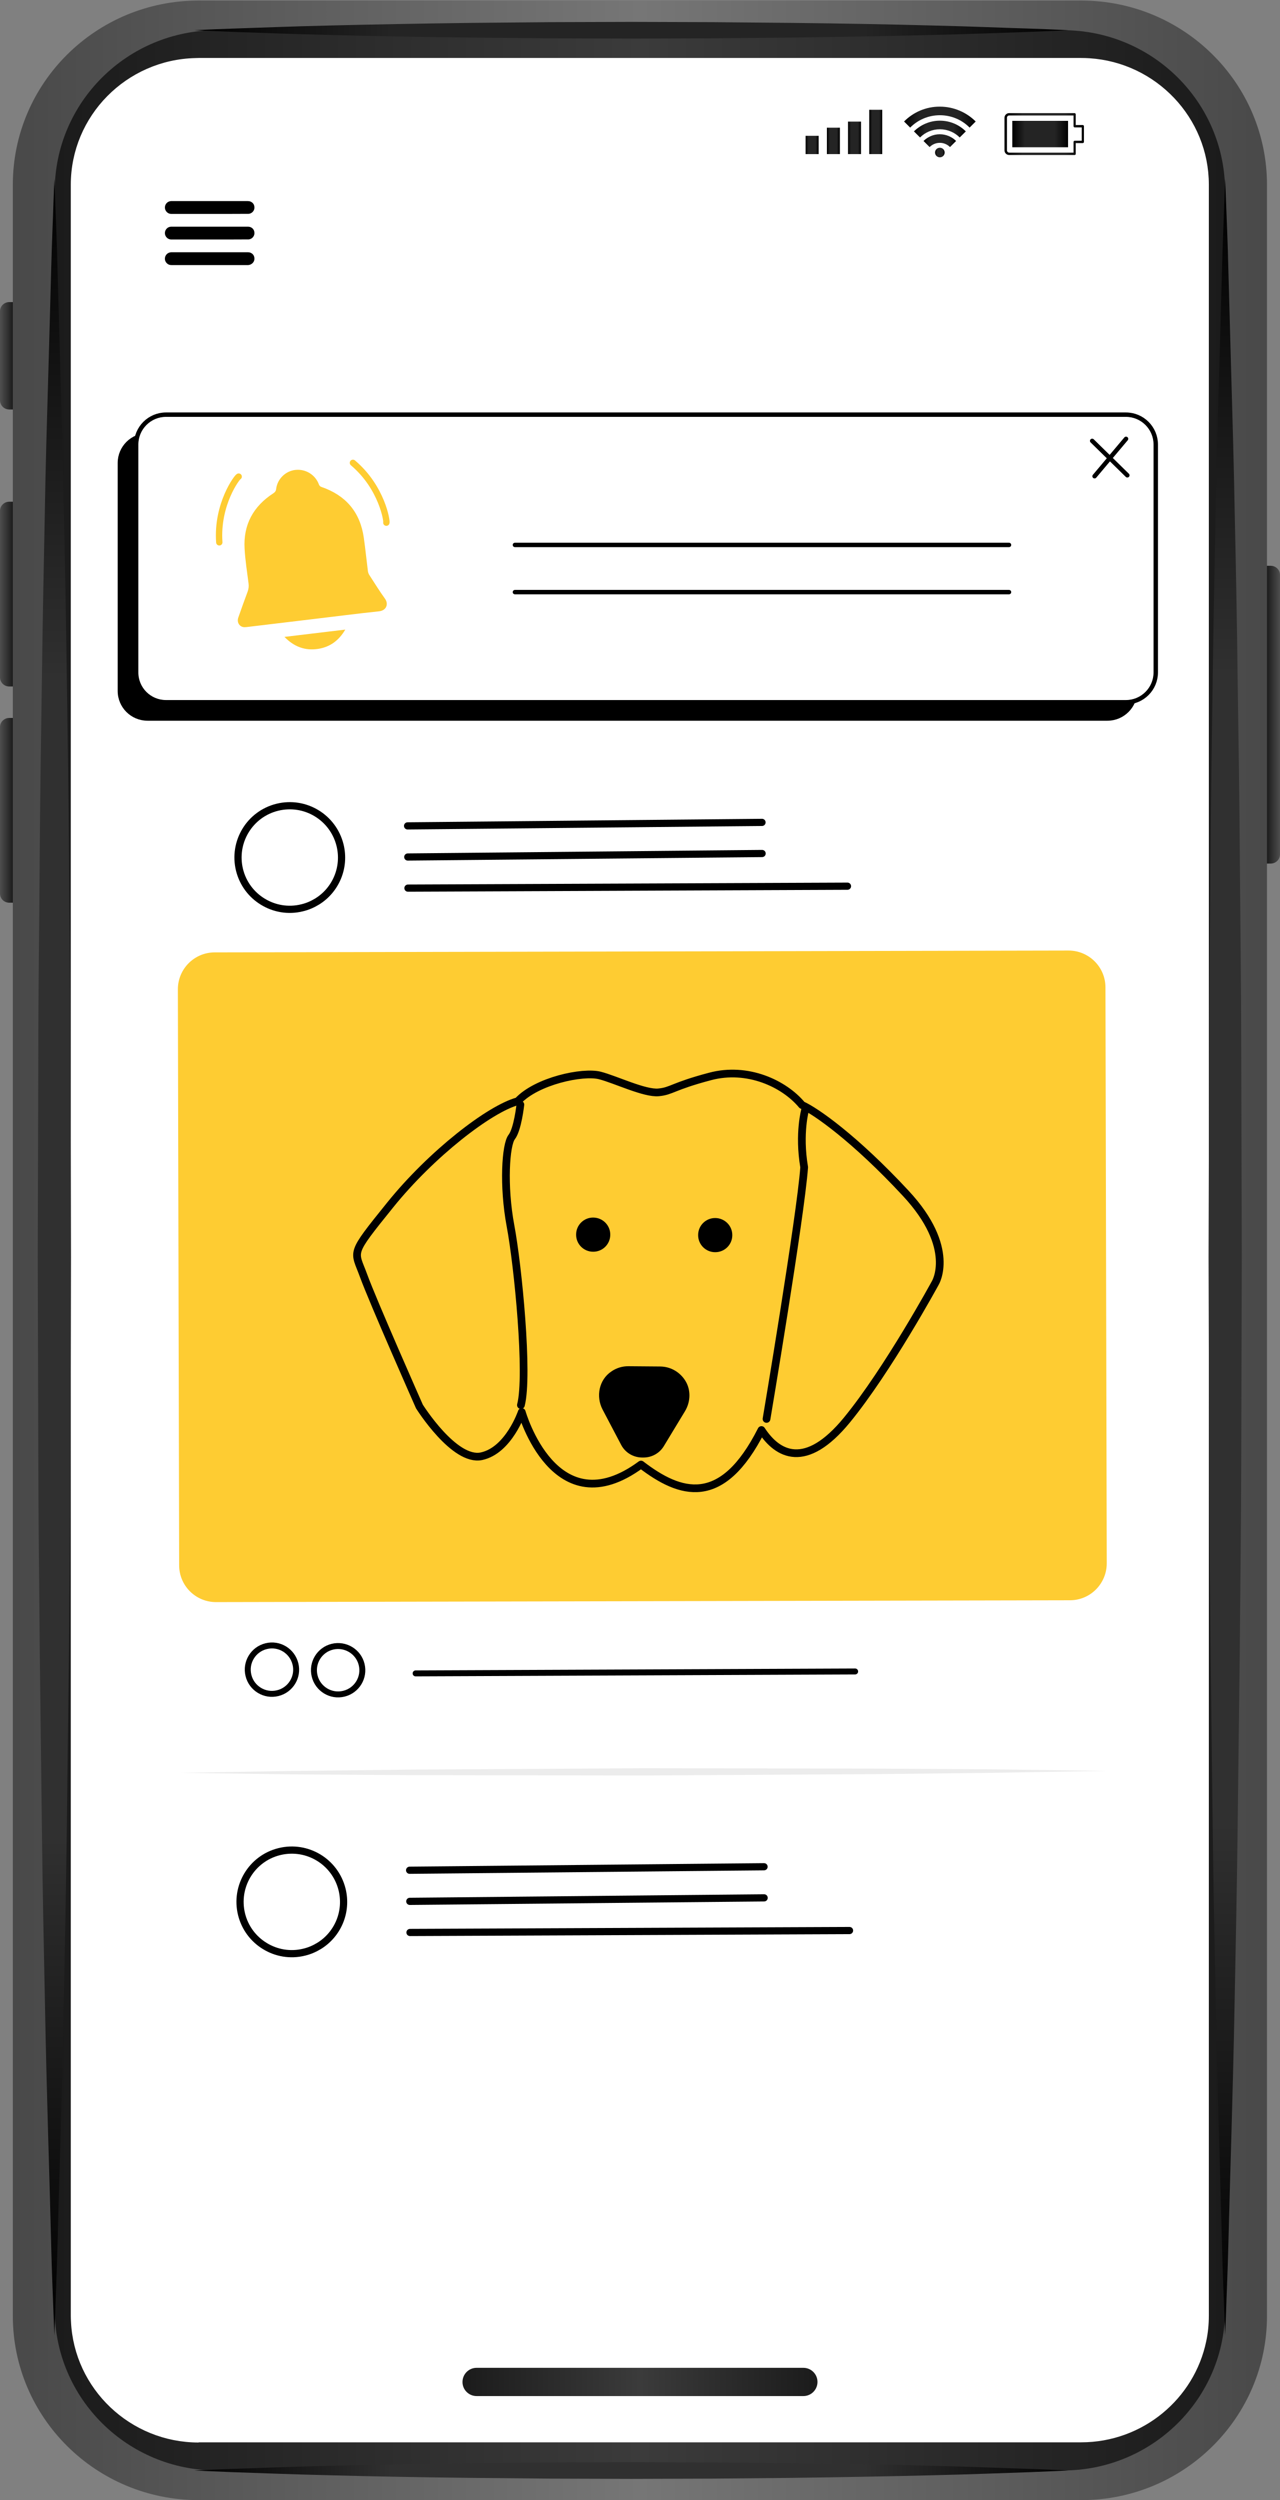 <svg width="276" height="539" viewBox="0 0 276 539" fill="none" xmlns="http://www.w3.org/2000/svg">
    <rect x="0" y="0" width="276" height="539" fill="#808080" stroke="none"/>
    <path
        d="M274.01 186.175H272.557V121.98H274.01C275.104 121.98 276 122.856 276 123.951V184.185C276 185.299 275.104 186.175 274.01 186.175Z"
        fill="url(#paint0_linear_13_4)" />
    <path
        d="M1.99 147.997H3.443V108.166H1.99C0.895 108.166 -0 109.042 -0 110.136V146.006C-0 147.121 0.876 147.997 1.99 147.997Z"
        fill="url(#paint1_linear_13_4)" />
    <path
        d="M1.99 88.28H3.443V65.13H1.99C0.895 65.13 -0 66.006 -0 67.101V86.29C-0 87.384 0.876 88.28 1.99 88.28Z"
        fill="url(#paint2_linear_13_4)" />
    <path
        d="M1.99 194.615H3.443V154.784H1.99C0.895 154.784 -0 155.66 -0 156.755V192.625C-0 193.739 0.876 194.615 1.99 194.615Z"
        fill="url(#paint3_linear_13_4)" />
    <path
        d="M233.15 539H42.828C20.697 539 2.765 521.205 2.765 499.269V39.85C2.765 17.894 20.697 0.119 42.828 0.119H233.13C255.261 0.119 273.193 17.914 273.193 39.85V499.269C273.213 521.224 255.261 539 233.15 539Z"
        fill="url(#paint4_linear_13_4)" />
    <path
        d="M229.17 532.61H46.788C27.464 532.61 11.801 517.084 11.801 497.895V41.224C11.801 22.055 27.464 6.508 46.788 6.508H229.17C248.495 6.508 264.157 22.035 264.157 41.224V497.915C264.177 517.084 248.515 532.61 229.17 532.61Z"
        fill="url(#paint5_linear_13_4)" />
    <path
        d="M42.829 526.579C28.062 526.579 15.961 514.974 15.304 500.483C15.284 500.085 15.265 499.667 15.265 499.249V39.83C15.265 24.981 27.265 12.858 42.152 12.52C42.371 12.52 42.59 12.5 42.809 12.5H233.111C233.728 12.5 234.325 12.52 234.942 12.56C249.272 13.495 260.656 25.379 260.656 39.81V499.229C260.656 501.12 260.476 502.951 260.098 504.723C257.531 517.164 246.406 526.539 233.111 526.539H42.829V526.579Z"
        fill="white" />
    <path
        d="M264.18 503.509C264.18 503.509 264.12 501.697 263.981 498.293C263.861 494.89 263.622 489.893 263.483 483.543C263.184 470.824 262.528 452.65 262.13 430.873C261.911 419.965 261.652 408.161 261.513 395.681C261.353 383.2 261.194 370.022 261.035 356.407C260.936 342.792 260.737 328.699 260.717 314.406C260.677 300.114 260.637 285.583 260.597 271.032C260.637 256.501 260.677 241.97 260.717 227.658C260.717 213.366 260.936 199.273 261.015 185.658C261.095 172.042 261.314 158.865 261.493 146.384C261.652 133.904 261.891 122.1 262.11 111.191C262.289 100.283 262.587 90.291 262.846 81.453C263.105 72.595 263.304 64.871 263.483 58.522C263.642 52.152 263.881 47.155 263.981 43.772C264.1 40.368 264.18 38.556 264.18 38.556C264.18 38.556 264.259 40.368 264.379 43.772C264.498 47.175 264.737 52.172 264.876 58.522C265.055 64.871 265.274 72.595 265.513 81.453C265.772 90.311 266.05 100.303 266.249 111.191C266.488 122.1 266.727 133.904 266.866 146.384C267.045 158.865 267.264 172.042 267.344 185.658C267.443 199.293 267.642 213.366 267.642 227.658C267.682 241.951 267.722 256.482 267.762 271.032C267.722 285.563 267.682 300.094 267.642 314.406C267.623 328.699 267.424 342.792 267.324 356.407C267.165 370.042 266.986 383.2 266.846 395.681C266.687 408.161 266.448 419.965 266.229 430.873C265.831 452.67 265.175 470.844 264.876 483.543C264.717 489.893 264.478 494.89 264.379 498.293C264.239 501.697 264.18 503.509 264.18 503.509Z"
        fill="url(#paint6_linear_13_4)" />
    <path
        d="M11.721 503.509C11.721 503.509 11.661 501.697 11.522 498.293C11.403 494.89 11.164 489.893 11.024 483.543C10.726 470.824 10.069 452.65 9.671 430.873C9.452 419.965 9.194 408.161 9.054 395.681C8.895 383.2 8.736 370.022 8.577 356.407C8.477 342.792 8.278 328.699 8.258 314.406C8.218 300.114 8.179 285.583 8.139 271.032C8.179 256.501 8.218 241.97 8.258 227.658C8.258 213.366 8.477 199.273 8.557 185.658C8.636 172.042 8.855 158.865 9.034 146.384C9.194 133.904 9.432 122.1 9.651 111.191C9.83 100.283 10.129 90.291 10.388 81.453C10.646 72.595 10.845 64.871 11.024 58.522C11.184 52.152 11.423 47.155 11.522 43.772C11.642 40.368 11.721 38.556 11.721 38.556C11.721 38.556 11.801 40.368 11.92 43.772C12.04 47.175 12.278 52.172 12.418 58.522C12.597 64.871 12.816 72.595 13.055 81.453C13.313 90.311 13.592 100.303 13.791 111.191C14.03 122.1 14.249 133.904 14.408 146.384C14.587 158.865 14.806 172.042 14.886 185.658C14.985 199.293 15.184 213.366 15.184 227.658C15.224 241.951 15.264 256.482 15.303 271.032C15.264 285.563 15.224 300.094 15.184 314.406C15.164 328.699 14.965 342.792 14.866 356.407C14.706 370.042 14.527 383.2 14.388 395.681C14.229 408.161 13.99 419.965 13.771 430.873C13.373 452.67 12.716 470.844 12.418 483.543C12.258 489.893 12.02 494.89 11.92 498.293C11.781 501.697 11.721 503.509 11.721 503.509Z"
        fill="url(#paint7_linear_13_4)" />
    <path
        d="M41.914 6.509C41.914 6.509 44.859 6.349 50.014 6.17C55.169 6.011 62.512 5.692 71.369 5.493C80.205 5.274 90.494 5.075 101.54 4.936C107.053 4.876 112.765 4.836 118.556 4.777C124.348 4.757 130.239 4.737 136.13 4.717C142.021 4.737 147.912 4.757 153.703 4.777C159.494 4.836 165.206 4.876 170.719 4.936C181.765 5.055 192.074 5.254 200.89 5.493C209.727 5.692 217.091 6.031 222.245 6.17C227.4 6.349 230.345 6.509 230.345 6.509C230.345 6.509 227.4 6.668 222.245 6.867C217.091 7.026 209.747 7.345 200.89 7.544C192.054 7.763 181.765 7.962 170.719 8.101C165.206 8.161 159.494 8.2 153.703 8.26C147.912 8.28 142.021 8.3 136.13 8.32C130.239 8.3 124.348 8.28 118.556 8.26C112.765 8.2 107.053 8.161 101.54 8.101C90.494 7.982 80.185 7.782 71.369 7.544C62.532 7.345 55.169 7.026 50.014 6.867C44.859 6.668 41.914 6.509 41.914 6.509Z"
        fill="url(#paint8_linear_13_4)" />
    <path
        d="M41.914 532.61C41.914 532.61 44.859 532.451 50.014 532.272C55.169 532.113 62.512 531.794 71.369 531.595C80.205 531.376 90.494 531.177 101.54 531.038C107.053 530.978 112.765 530.938 118.556 530.878C124.348 530.859 130.239 530.839 136.13 530.819C142.021 530.839 147.912 530.859 153.703 530.878C159.494 530.938 165.206 530.978 170.719 531.038C181.765 531.157 192.074 531.356 200.89 531.595C209.727 531.794 217.091 532.133 222.245 532.272C227.4 532.451 230.345 532.61 230.345 532.61C230.345 532.61 227.4 532.769 222.245 532.968C217.091 533.128 209.747 533.446 200.89 533.645C192.054 533.864 181.765 534.063 170.719 534.203C165.206 534.262 159.494 534.302 153.703 534.362C147.912 534.382 142.021 534.402 136.13 534.422C130.239 534.402 124.348 534.382 118.556 534.362C112.765 534.302 107.053 534.262 101.54 534.203C90.494 534.083 80.185 533.884 71.369 533.645C62.532 533.446 55.169 533.128 50.014 532.968C44.859 532.769 41.914 532.61 41.914 532.61Z"
        fill="url(#paint9_linear_13_4)" />
    <path
        d="M46.59 345.399L230.703 345.001C235.101 345.001 238.644 341.418 238.644 337.039L238.365 212.869C238.365 208.47 234.783 204.926 230.404 204.926L46.291 205.324C41.893 205.324 38.351 208.907 38.351 213.287L38.629 337.457C38.629 341.856 42.192 345.399 46.59 345.399Z"
        fill="#FECC32" />
    <path
        d="M38.73 382.205L63.727 381.787L88.724 381.508L138.717 381.209L188.711 381.289L213.708 381.448L238.704 381.787L213.708 382.205L188.711 382.483L138.717 382.782L88.724 382.702L63.727 382.543L38.73 382.205Z"
        fill="#ECECEC" />
    <path d="M88.324 403.205L164.748 402.449" stroke="black" stroke-width="1.552" stroke-miterlimit="10"
        stroke-linecap="round" stroke-linejoin="round" />
    <path d="M88.364 409.913L164.767 409.157" stroke="black" stroke-width="1.552" stroke-miterlimit="10"
        stroke-linecap="round" stroke-linejoin="round" />
    <path d="M88.405 416.621L183.178 416.203" stroke="black" stroke-width="1.552" stroke-miterlimit="10"
        stroke-linecap="round" stroke-linejoin="round" />
    <path
        d="M68.822 419.508C67.847 420.105 66.772 420.582 65.598 420.861C62.572 421.618 59.528 421.04 57.08 419.527C54.671 418.054 52.821 415.666 52.084 412.7C50.611 406.708 54.254 400.657 60.244 399.184C66.234 397.711 72.265 401.354 73.757 407.345C74.951 412.182 72.822 417.039 68.822 419.508Z"
        stroke="black" stroke-width="1.552" stroke-miterlimit="10" stroke-linecap="round" stroke-linejoin="round" />
    <path
        d="M142.018 235.501C139.013 235.8 132.704 232.715 129.341 231.859C125.659 230.923 115.728 233.013 111.648 237.412C105.578 239.044 93.02 248.758 84.144 259.766C75.267 270.774 76.382 269.48 78.392 275.014C80.402 280.547 90.433 303.22 90.433 303.22C90.433 303.22 97.936 315.203 103.826 313.949C109.717 312.675 112.504 304.414 112.504 304.414C112.504 304.414 119.589 329.475 138.217 315.74C146.655 322.21 155.651 325.195 164.189 308.296C167.672 313.65 173.722 316.974 182.598 306.166C191.475 295.337 201.664 276.606 201.664 276.606C201.664 276.606 206.302 269.082 195.296 257.258C184.31 245.434 175.852 239.522 172.926 238.228C169.085 233.61 161.184 229.908 153.084 232.078C144.964 234.227 144.884 235.223 142.018 235.501Z"
        stroke="black" stroke-width="1.663" stroke-miterlimit="10" stroke-linecap="round" stroke-linejoin="round" />
    <path
        d="M112.204 238.149C112.204 238.149 111.626 243.483 110.333 245.135C109.039 246.788 108.462 255.626 110.074 264.265C111.706 272.924 113.995 296.492 112.323 302.921"
        stroke="black" stroke-width="1.663" stroke-miterlimit="10" stroke-linecap="round" stroke-linejoin="round" />
    <path
        d="M173.639 239.124C173.639 239.124 172.147 244.28 173.401 251.645C172.624 262.314 165.281 305.907 165.281 305.907"
        stroke="black" stroke-width="1.663" stroke-miterlimit="10" stroke-linecap="round" stroke-linejoin="round" />
    <path
        d="M131.589 266.196C131.589 268.226 129.937 269.878 127.887 269.858C125.857 269.858 124.205 268.206 124.225 266.156C124.225 264.125 125.877 262.473 127.927 262.493C129.957 262.513 131.609 264.165 131.589 266.196Z"
        fill="black" />
    <path
        d="M157.901 266.295C157.901 268.325 156.249 269.978 154.199 269.958C152.169 269.958 150.517 268.305 150.537 266.255C150.537 264.225 152.189 262.573 154.239 262.593C156.269 262.612 157.92 264.265 157.901 266.295Z"
        fill="black" />
    <path
        d="M129.938 303.896L133.939 311.5C134.814 313.172 136.546 314.207 138.436 314.227H138.755C140.546 314.227 142.198 313.312 143.133 311.779L147.691 304.255C148.905 302.244 149.024 299.676 147.77 297.666C146.656 295.874 144.686 294.62 142.337 294.601L135.551 294.541C134.157 294.521 132.884 294.939 131.829 295.675C129.162 297.447 128.446 301.05 129.938 303.896Z"
        fill="black" />
    <path d="M87.885 178.054L164.309 177.298" stroke="black" stroke-width="1.552" stroke-miterlimit="10"
        stroke-linecap="round" stroke-linejoin="round" />
    <path d="M87.926 184.762L164.329 184.006" stroke="black" stroke-width="1.552" stroke-miterlimit="10"
        stroke-linecap="round" stroke-linejoin="round" />
    <path d="M87.965 191.471L182.738 191.053" stroke="black" stroke-width="1.552" stroke-miterlimit="10"
        stroke-linecap="round" stroke-linejoin="round" />
    <path
        d="M68.383 194.357C67.408 194.954 66.333 195.432 65.159 195.71C62.134 196.467 59.089 195.89 56.641 194.377C54.233 192.904 52.382 190.515 51.645 187.549C50.173 181.558 53.815 175.506 59.805 174.033C65.796 172.56 71.826 176.203 73.319 182.195C74.513 187.032 72.383 191.889 68.383 194.357Z"
        stroke="black" stroke-width="1.552" stroke-miterlimit="10" stroke-linecap="round" stroke-linejoin="round" />
    <path d="M89.617 360.767L184.39 360.349" stroke="black" stroke-width="1.282" stroke-miterlimit="10"
        stroke-linecap="round" stroke-linejoin="round" />
    <path
        d="M63.704 358.716C64.401 361.523 62.67 364.35 59.883 365.027C57.077 365.723 54.251 363.991 53.574 361.205C52.878 358.398 54.609 355.571 57.396 354.895C60.182 354.198 63.008 355.91 63.704 358.716Z"
        stroke="black" stroke-width="1.282" stroke-miterlimit="10" stroke-linecap="round" stroke-linejoin="round" />
    <path
        d="M77.975 358.836C78.671 361.643 76.94 364.469 74.153 365.146C71.347 365.843 68.521 364.111 67.845 361.324C67.148 358.517 68.879 355.691 71.666 355.014C74.452 354.337 77.298 356.049 77.975 358.836Z"
        stroke="black" stroke-width="1.282" stroke-miterlimit="10" stroke-linecap="round" stroke-linejoin="round" />
    <path
        d="M31.823 155.381H238.783C242.345 155.381 245.231 152.495 245.231 148.932V99.825C245.231 96.262 242.345 93.376 238.783 93.376H31.823C28.26 93.376 25.374 96.262 25.374 99.825V148.912C25.354 152.495 28.24 155.381 31.823 155.381Z"
        fill="black" />
    <path
        d="M35.803 151.4H242.763C246.326 151.4 249.211 148.514 249.211 144.951V95.844C249.211 92.281 246.326 89.395 242.763 89.395H35.803C32.24 89.395 29.355 92.281 29.355 95.844V144.931C29.335 148.514 32.221 151.4 35.803 151.4Z"
        fill="white" stroke="black" stroke-width="0.953" stroke-miterlimit="10" />
    <path
        d="M67.545 133.465C62.848 134.023 58.131 134.6 53.435 135.157C53.176 135.197 52.937 135.217 52.678 135.217C51.644 135.177 51.007 134.162 51.385 133.127C52.041 131.256 52.698 129.404 53.395 127.553C53.614 126.956 53.673 126.399 53.594 125.782C53.275 123.274 52.877 120.785 52.738 118.277C52.44 113.122 54.609 109.161 58.928 106.354C59.286 106.115 59.485 105.896 59.544 105.418C59.803 103.229 61.614 101.497 63.784 101.298C65.993 101.099 68.043 102.413 68.779 104.483C68.859 104.682 69.058 104.901 69.257 104.961C74.57 106.772 77.675 110.415 78.451 115.968C78.79 118.357 79.028 120.746 79.327 123.114C79.367 123.393 79.466 123.712 79.626 123.95C80.74 125.662 81.815 127.414 83.009 129.066C83.825 130.201 83.347 131.614 81.735 131.793C76.999 132.291 72.282 132.908 67.545 133.465Z"
        fill="#FECC32" />
    <path
        d="M61.336 137.307C65.754 136.769 70.053 136.272 74.451 135.734C73.078 138.083 71.168 139.496 68.58 139.895C65.774 140.332 63.386 139.417 61.336 137.307Z"
        fill="#FECC32" />
    <path d="M51.465 102.751C51.206 102.751 46.689 108.663 47.286 116.924" stroke="#FECC32" stroke-width="1.369"
        stroke-miterlimit="10" stroke-linecap="round" stroke-linejoin="round" />
    <path d="M83.306 112.684C83.486 112.505 82.431 105.14 76.102 99.785" stroke="#FECC32" stroke-width="1.369"
        stroke-miterlimit="10" stroke-linecap="round" stroke-linejoin="round" />
    <path d="M111.032 117.481H217.567" stroke="black" stroke-width="0.953" stroke-miterlimit="10"
        stroke-linecap="round" stroke-linejoin="round" />
    <path d="M111.032 127.653H217.567" stroke="black" stroke-width="0.953" stroke-miterlimit="10"
        stroke-linecap="round" stroke-linejoin="round" />
    <path d="M242.803 94.61L236.016 102.671" stroke="black" stroke-width="0.953" stroke-miterlimit="10"
        stroke-linecap="round" stroke-linejoin="round" />
    <path d="M235.499 95.048L243.081 102.472" stroke="black" stroke-width="0.953" stroke-miterlimit="10"
        stroke-linecap="round" stroke-linejoin="round" />
    <path
        d="M102.772 516.567H173.225C174.916 516.567 176.27 515.193 176.27 513.521C176.27 511.829 174.896 510.475 173.225 510.475H102.772C101.08 510.475 99.727 511.849 99.727 513.521C99.707 515.193 101.08 516.567 102.772 516.567Z"
        fill="url(#paint10_linear_13_4)" />
    <path d="M176.517 29.28H173.711V33.222H176.517V29.28Z" fill="url(#paint11_linear_13_4)" />
    <path d="M181.103 27.528H178.297V33.221H181.103V27.528Z" fill="url(#paint12_linear_13_4)" />
    <path d="M185.659 26.215H182.853V33.221H185.659V26.215Z" fill="url(#paint13_linear_13_4)" />
    <path d="M190.234 23.667H187.428V33.221H190.234V23.667Z" fill="url(#paint14_linear_13_4)" />
    <path
        d="M231.715 33.421H217.605C217.047 33.421 216.59 32.963 216.59 32.406V25.399C216.59 24.841 217.047 24.384 217.585 24.384H231.695C231.755 24.384 231.834 24.403 231.874 24.463C231.914 24.503 231.954 24.583 231.954 24.642V26.951H233.466C233.606 26.951 233.725 27.071 233.725 27.21V30.594C233.725 30.733 233.606 30.853 233.466 30.853H231.954V33.162C231.974 33.301 231.854 33.421 231.715 33.421ZM231.456 24.901H217.605C217.326 24.901 217.127 25.12 217.127 25.399V32.406C217.127 32.684 217.346 32.903 217.624 32.903H231.476V30.594C231.476 30.455 231.596 30.335 231.735 30.335H233.248V27.469H231.735C231.596 27.469 231.476 27.349 231.476 27.21V24.901H231.456Z"
        fill="url(#paint15_linear_13_4)" />
    <path d="M218.28 31.748V26.055H230.301V28.623V29.181V31.748H218.28Z" fill="url(#paint16_linear_13_4)" />
    <path
        d="M203.69 32.884C203.69 32.306 203.233 31.849 202.656 31.849C202.078 31.849 201.621 32.306 201.621 32.884C201.621 33.461 202.078 33.919 202.656 33.919C203.233 33.919 203.69 33.461 203.69 32.884Z"
        fill="url(#paint17_linear_13_4)" />
    <path
        d="M199.134 30.395L200.448 31.709C201.005 31.151 201.781 30.793 202.657 30.793C203.513 30.793 204.289 31.151 204.846 31.709L206.16 30.395C205.264 29.499 204.01 28.942 202.637 28.942C201.284 28.942 200.05 29.499 199.134 30.395Z"
        fill="url(#paint18_linear_13_4)" />
    <path
        d="M202.661 26.016C200.471 26.016 198.501 26.912 197.068 28.325L198.382 29.639C199.476 28.544 200.989 27.868 202.661 27.868C204.332 27.868 205.845 28.544 206.94 29.639L208.253 28.325C206.82 26.892 204.85 26.016 202.661 26.016Z"
        fill="url(#paint19_linear_13_4)" />
    <path
        d="M194.939 26.195L196.253 27.509C197.905 25.857 200.154 24.841 202.661 24.841C205.169 24.841 207.438 25.857 209.07 27.509L210.383 26.195C208.413 24.224 205.666 22.99 202.661 22.99C199.656 22.97 196.91 24.204 194.939 26.195Z"
        fill="url(#paint20_linear_13_4)" />
    <path
        d="M45.217 46.12C42.471 46.12 39.724 46.12 36.977 46.12C36.818 46.12 36.679 46.1 36.54 46.061C36.002 45.901 35.624 45.404 35.565 44.886C35.485 44.15 36.002 43.473 36.719 43.373C36.779 43.353 36.858 43.353 36.918 43.353C36.938 43.353 36.977 43.353 36.997 43.353C42.471 43.353 47.944 43.353 53.416 43.353C53.576 43.353 53.735 43.373 53.894 43.413C54.431 43.592 54.77 43.971 54.849 44.528C54.969 45.304 54.431 45.941 53.775 46.081C53.695 46.1 53.596 46.1 53.516 46.1C53.456 46.1 53.416 46.1 53.357 46.1C50.65 46.12 47.924 46.12 45.217 46.12Z"
        fill="black" />
    <path
        d="M45.217 51.634C42.471 51.634 39.724 51.634 36.977 51.634C36.818 51.634 36.679 51.614 36.54 51.575C36.002 51.415 35.624 50.918 35.565 50.4C35.485 49.664 36.002 48.987 36.719 48.887C36.779 48.887 36.858 48.867 36.918 48.867C36.938 48.867 36.977 48.867 36.997 48.867C42.471 48.867 47.944 48.867 53.416 48.867C53.576 48.867 53.735 48.887 53.894 48.927C54.431 49.106 54.77 49.484 54.849 50.042C54.969 50.818 54.431 51.455 53.775 51.594C53.695 51.614 53.596 51.614 53.516 51.614C53.456 51.614 53.416 51.614 53.357 51.614C50.65 51.634 47.924 51.634 45.217 51.634Z"
        fill="black" />
    <path
        d="M45.216 57.148C42.47 57.148 39.723 57.148 36.977 57.148C36.818 57.148 36.658 57.128 36.519 57.088C35.982 56.909 35.623 56.431 35.564 55.934C35.484 55.257 35.922 54.58 36.638 54.421C36.718 54.401 36.818 54.401 36.897 54.381C36.937 54.381 36.957 54.381 36.997 54.381C42.47 54.381 47.943 54.381 53.416 54.381C53.575 54.381 53.734 54.401 53.893 54.441C54.431 54.62 54.769 54.998 54.849 55.556C54.968 56.332 54.431 56.949 53.774 57.108C53.694 57.128 53.595 57.128 53.515 57.148C53.456 57.148 53.416 57.148 53.356 57.148C50.649 57.148 47.923 57.148 45.216 57.148Z"
        fill="black" />
    <defs>
        <linearGradient id="paint0_linear_13_4" x1="272.552" y1="154.072" x2="276" y2="154.072"
            gradientUnits="userSpaceOnUse">
            <stop stop-color="#101010" />
            <stop offset="1" stop-color="#4E4E4E" />
        </linearGradient>
        <linearGradient id="paint1_linear_13_4" x1="-0.006" y1="128.081" x2="3.442" y2="128.081"
            gradientUnits="userSpaceOnUse">
            <stop stop-color="#4E4E4E" />
            <stop offset="1" stop-color="#101010" />
        </linearGradient>
        <linearGradient id="paint2_linear_13_4" x1="3.384" y1="76.703" x2="0.103" y2="76.703"
            gradientUnits="userSpaceOnUse">
            <stop stop-color="#101010" />
            <stop offset="1" stop-color="#4E4E4E" />
        </linearGradient>
        <linearGradient id="paint3_linear_13_4" x1="-0.006" y1="174.706" x2="3.442" y2="174.706"
            gradientUnits="userSpaceOnUse">
            <stop stop-color="#4E4E4E" />
            <stop offset="1" stop-color="#101010" />
        </linearGradient>
        <linearGradient id="paint4_linear_13_4" x1="2.772" y1="269.559" x2="273.199" y2="269.559"
            gradientUnits="userSpaceOnUse">
            <stop stop-color="#494949" />
            <stop offset="0.5" stop-color="#767676" />
            <stop offset="1" stop-color="#494949" />
        </linearGradient>
        <linearGradient id="paint5_linear_13_4" x1="11.81" y1="269.559" x2="264.182" y2="269.559"
            gradientUnits="userSpaceOnUse">
            <stop stop-color="#1B1B1B" />
            <stop offset="0.5" stop-color="#3B3B3B" />
            <stop offset="1" stop-color="#1B1B1B" />
        </linearGradient>
        <linearGradient id="paint6_linear_13_4" x1="264.174" y1="41.035" x2="264.174" y2="502.628"
            gradientUnits="userSpaceOnUse">
            <stop />
            <stop offset="0.226" stop-color="#303030" />
            <stop offset="0.763" stop-color="#303030" />
            <stop offset="1" />
        </linearGradient>
        <linearGradient id="paint7_linear_13_4" x1="11.716" y1="501.68" x2="11.716" y2="35.994"
            gradientUnits="userSpaceOnUse">
            <stop />
            <stop offset="0.226" stop-color="#303030" />
            <stop offset="0.763" stop-color="#303030" />
            <stop offset="1" />
        </linearGradient>
        <linearGradient id="paint8_linear_13_4" x1="41.271" y1="6.505" x2="231.485" y2="6.505"
            gradientUnits="userSpaceOnUse">
            <stop />
            <stop offset="0.226" stop-color="#242424" />
            <stop offset="0.763" stop-color="#242424" />
            <stop offset="1" />
        </linearGradient>
        <linearGradient id="paint9_linear_13_4" x1="41.271" y1="532.614" x2="231.485" y2="532.614"
            gradientUnits="userSpaceOnUse">
            <stop />
            <stop offset="0.226" stop-color="#303030" />
            <stop offset="0.763" stop-color="#303030" />
            <stop offset="1" />
        </linearGradient>
        <linearGradient id="paint10_linear_13_4" x1="99.716" y1="513.508" x2="176.275" y2="513.508"
            gradientUnits="userSpaceOnUse">
            <stop stop-color="#1B1B1B" />
            <stop offset="0.5" stop-color="#3B3B3B" />
            <stop offset="1" stop-color="#1B1B1B" />
        </linearGradient>
        <linearGradient id="paint11_linear_13_4" x1="173.707" y1="31.255" x2="176.515" y2="31.255"
            gradientUnits="userSpaceOnUse">
            <stop />
            <stop offset="0.226" stop-color="#242424" />
            <stop offset="0.763" stop-color="#242424" />
            <stop offset="1" />
        </linearGradient>
        <linearGradient id="paint12_linear_13_4" x1="178.288" y1="30.377" x2="181.096" y2="30.377"
            gradientUnits="userSpaceOnUse">
            <stop />
            <stop offset="0.226" stop-color="#242424" />
            <stop offset="0.763" stop-color="#242424" />
            <stop offset="1" />
        </linearGradient>
        <linearGradient id="paint13_linear_13_4" x1="182.859" y1="29.719" x2="185.667" y2="29.719"
            gradientUnits="userSpaceOnUse">
            <stop />
            <stop offset="0.226" stop-color="#242424" />
            <stop offset="0.763" stop-color="#242424" />
            <stop offset="1" />
        </linearGradient>
        <linearGradient id="paint14_linear_13_4" x1="187.429" y1="28.446" x2="190.237" y2="28.446"
            gradientUnits="userSpaceOnUse">
            <stop />
            <stop offset="0.226" stop-color="#242424" />
            <stop offset="0.763" stop-color="#242424" />
            <stop offset="1" />
        </linearGradient>
        <linearGradient id="paint15_linear_13_4" x1="216.607" y1="28.906" x2="233.745" y2="28.906"
            gradientUnits="userSpaceOnUse">
            <stop />
            <stop offset="0.226" stop-color="#242424" />
            <stop offset="0.763" stop-color="#242424" />
            <stop offset="1" />
        </linearGradient>
        <linearGradient id="paint16_linear_13_4" x1="218.273" y1="28.906" x2="230.31" y2="28.906"
            gradientUnits="userSpaceOnUse">
            <stop />
            <stop offset="0.226" stop-color="#242424" />
            <stop offset="0.763" stop-color="#242424" />
            <stop offset="1" />
        </linearGradient>
        <linearGradient id="paint17_linear_13_4" x1="201.625" y1="32.883" x2="203.687" y2="32.883"
            gradientUnits="userSpaceOnUse">
            <stop />
            <stop offset="0.226" stop-color="#242424" />
            <stop offset="0.763" stop-color="#242424" />
            <stop offset="1" />
        </linearGradient>
        <linearGradient id="paint18_linear_13_4" x1="199.143" y1="30.327" x2="206.173" y2="30.327"
            gradientUnits="userSpaceOnUse">
            <stop />
            <stop offset="0.226" stop-color="#242424" />
            <stop offset="0.763" stop-color="#242424" />
            <stop offset="1" />
        </linearGradient>
        <linearGradient id="paint19_linear_13_4" x1="197.075" y1="27.825" x2="208.248" y2="27.825"
            gradientUnits="userSpaceOnUse">
            <stop />
            <stop offset="0.226" stop-color="#242424" />
            <stop offset="0.763" stop-color="#242424" />
            <stop offset="1" />
        </linearGradient>
        <linearGradient id="paint20_linear_13_4" x1="194.935" y1="25.24" x2="210.389" y2="25.24"
            gradientUnits="userSpaceOnUse">
            <stop />
            <stop offset="0.226" stop-color="#242424" />
            <stop offset="0.763" stop-color="#242424" />
            <stop offset="1" />
        </linearGradient>
    </defs>
</svg>